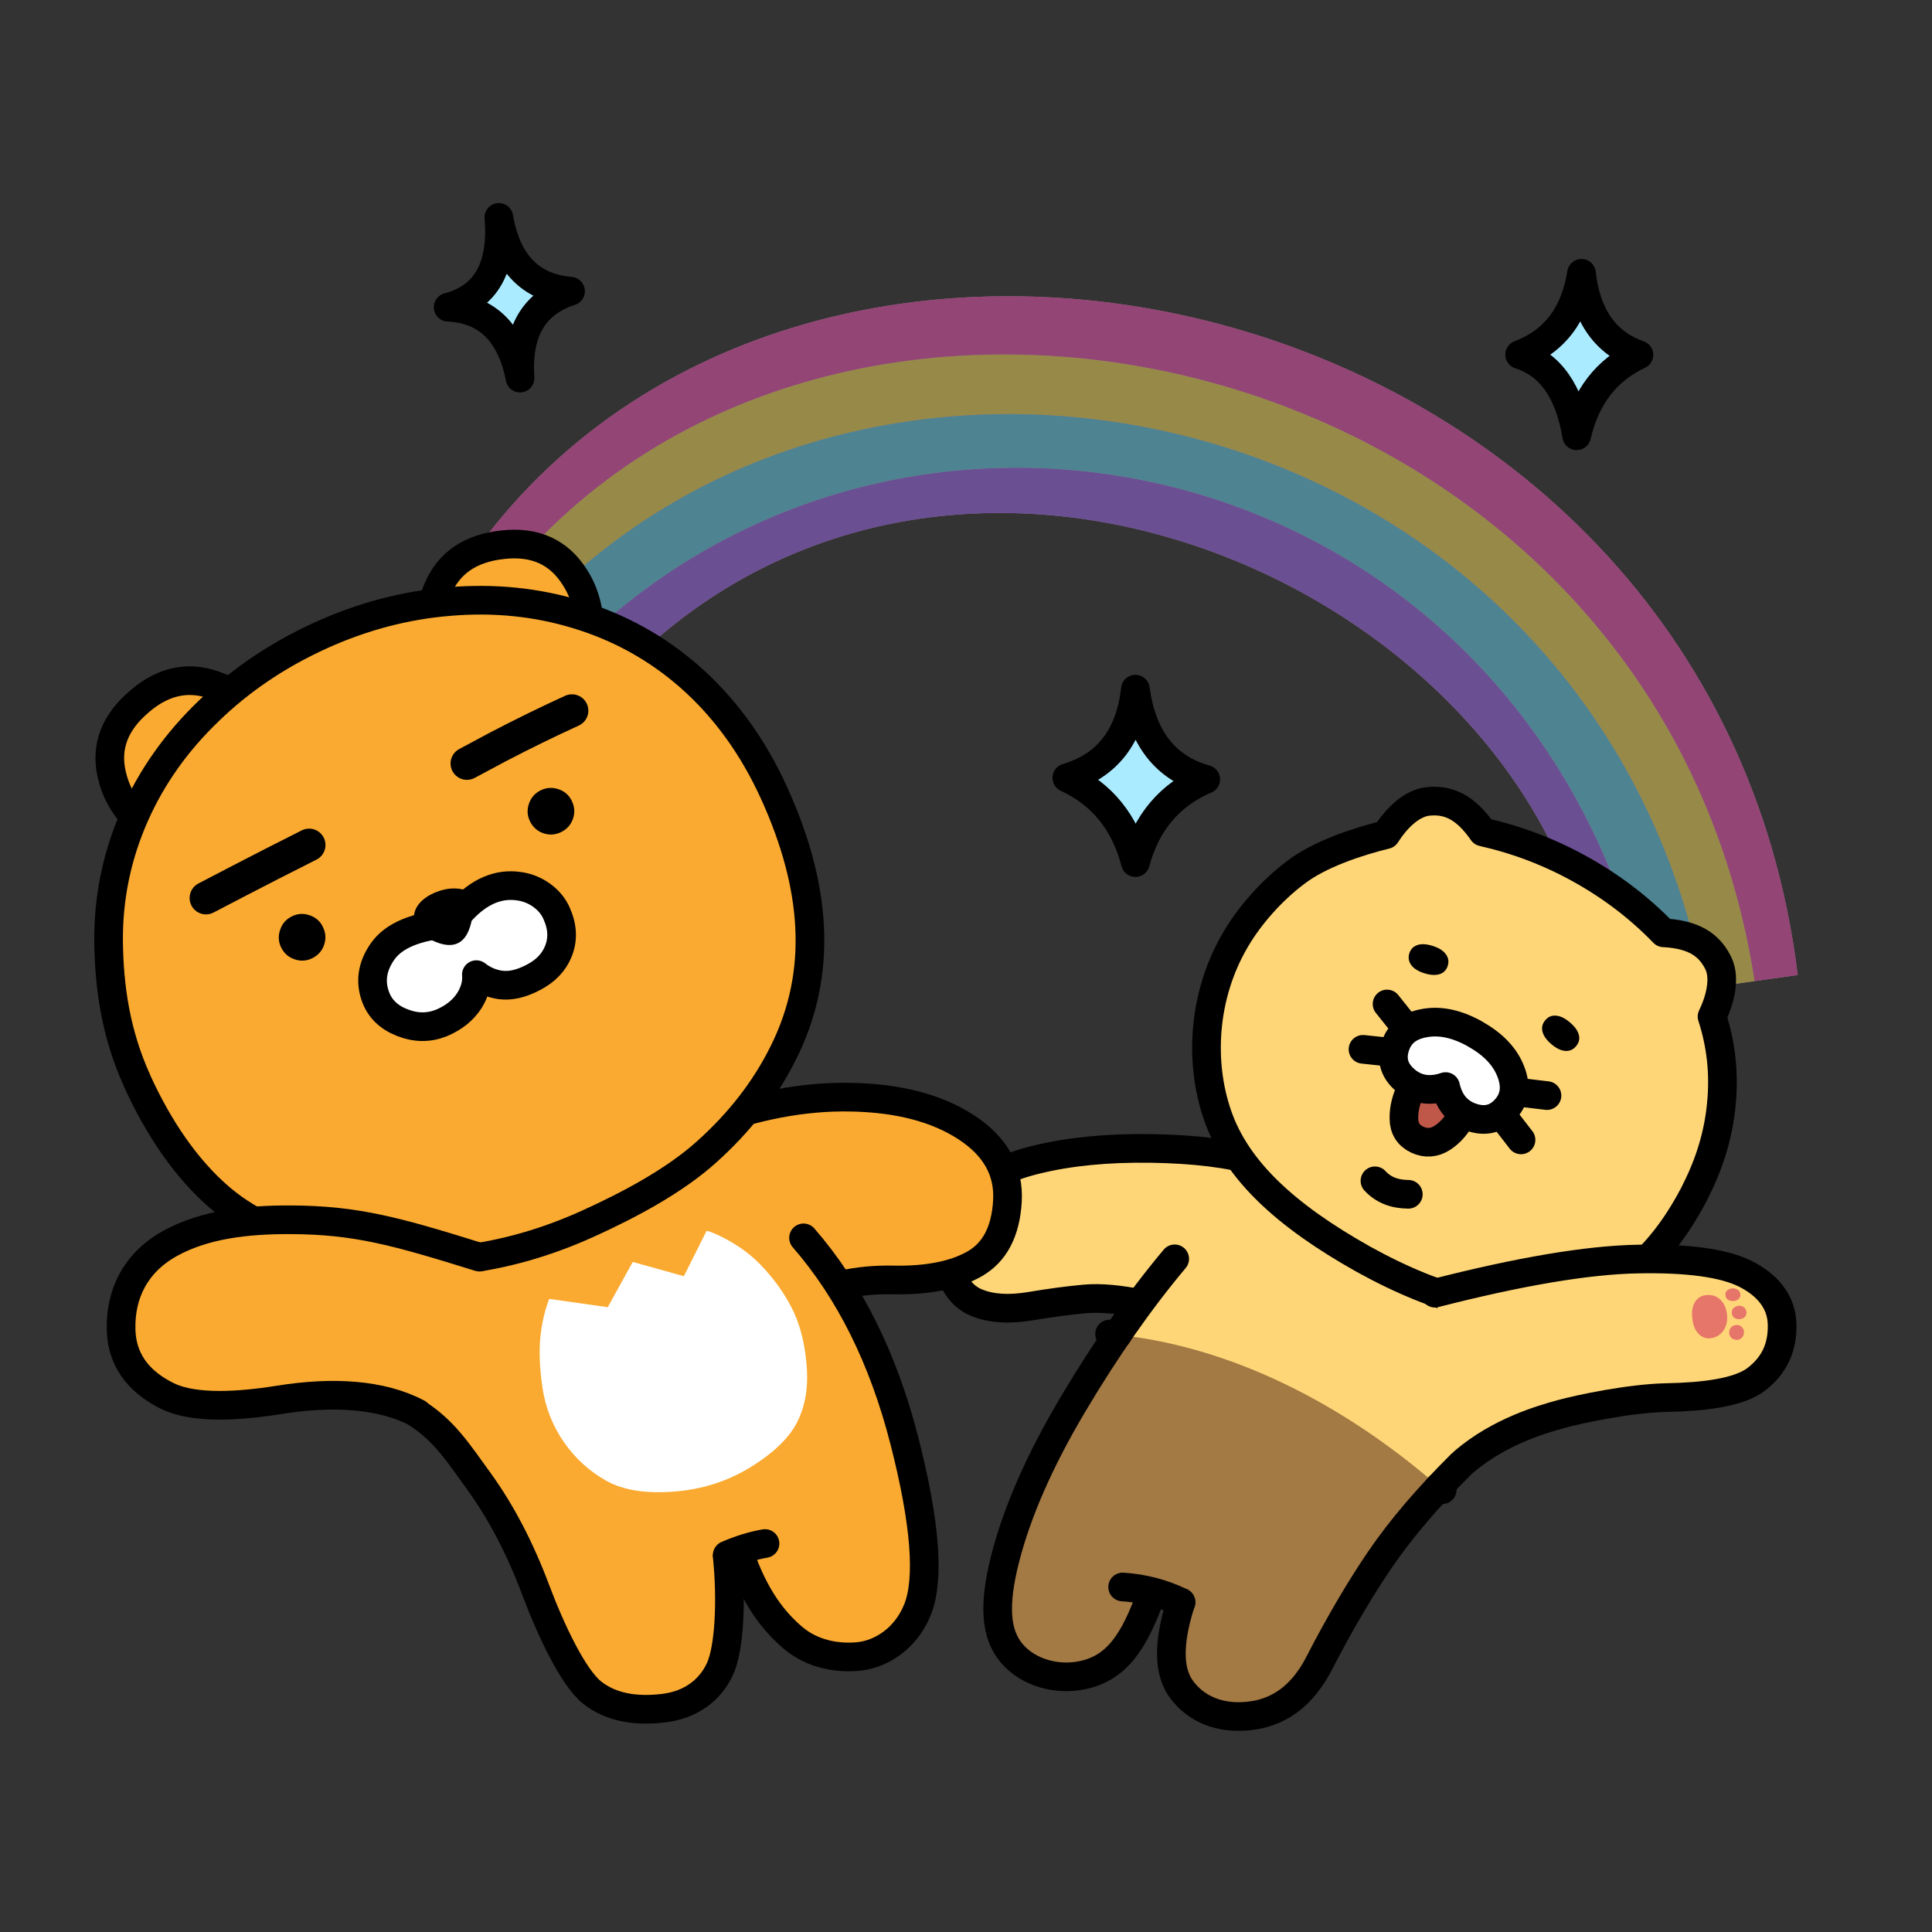<svg width="102" height="102" viewBox="0 0 102 102" fill="none" xmlns="http://www.w3.org/2000/svg">
<rect x="0" y="0" width="102" height="102" fill="#333333" stroke="none"/>
<g clip-path="url(#clip0_3359_38549)">
<g opacity="0.5">
<path d="M24.363 30.149L32.114 36.207C50.097 16.599 82.369 31.586 84.333 52.965L94.911 51.478C90.369 14.468 41.666 3.984 24.363 30.149Z" fill="#F3B6DB"/>
<path d="M30.05 34.593L32.116 36.207C50.099 16.598 82.371 31.585 84.335 52.965L87.06 52.582C80.882 24.023 48.096 16.264 30.048 34.593H30.05Z" fill="#A36BF3"/>
<path d="M92.629 51.796L94.913 51.475C90.369 14.467 41.666 3.983 24.363 30.148L25.974 31.408C43.274 8.287 87.373 17.739 92.629 51.796Z" fill="#F35AB7"/>
<path d="M25.976 31.408L27.785 32.821C46.188 12.528 84.087 21.238 90.004 52.167L92.631 51.797C87.375 17.739 43.274 8.287 25.976 31.408Z" fill="#FBE15D"/>
<path d="M27.784 32.822L30.05 34.593C48.096 16.264 80.882 24.023 87.062 52.582L90.004 52.169C84.087 21.242 46.188 12.53 27.785 32.822H27.784Z" fill="#6AD4F1"/>
</g>
<path d="M60.341 68.853C59.12 68.595 58.092 68.503 57.258 68.578C56.424 68.654 55.457 68.782 54.358 68.965C53.265 69.148 52.34 69.087 51.58 68.782C50.828 68.483 50.333 67.832 50.095 66.828C49.859 65.825 50.303 64.067 51.021 63.186C51.739 62.304 52.97 61.649 54.714 61.222C56.464 60.795 58.481 60.597 60.768 60.632C63.062 60.666 64.928 60.896 66.364 61.324L69.403 61.883" fill="#FFD677"/>
<path d="M66.364 61.324C64.928 60.896 63.064 60.666 60.774 60.632C58.485 60.597 56.466 60.795 54.72 61.222C52.974 61.649 51.741 62.304 51.021 63.186C50.303 64.067 49.859 65.825 50.095 66.828C50.333 67.832 50.83 68.485 51.587 68.786C52.342 69.087 53.267 69.146 54.364 68.965C55.459 68.782 56.426 68.654 57.26 68.578C58.094 68.503 59.122 68.595 60.343 68.853" stroke="black" stroke-width="1.513" stroke-linecap="round" stroke-linejoin="round"/>
<path d="M44.906 57.925C42.401 57.878 39.786 58.381 37.061 59.431L41.935 68.72C43.555 67.918 45.28 67.536 47.114 67.571C48.955 67.613 50.402 67.328 51.458 66.716C52.519 66.109 53.096 65.009 53.188 63.409C53.28 61.812 52.547 60.509 50.99 59.502C49.442 58.495 47.413 57.97 44.906 57.925Z" fill="#FAAA30"/>
<path d="M37.061 59.431C39.786 58.381 42.401 57.878 44.906 57.925C47.413 57.97 49.442 58.495 50.994 59.502C52.547 60.509 53.278 61.812 53.188 63.409C53.096 65.009 52.521 66.112 51.464 66.72C50.406 67.328 48.957 67.613 47.12 67.575C45.282 67.536 43.555 67.918 41.935 68.718" stroke="black" stroke-width="1.513" stroke-linecap="round" stroke-linejoin="round"/>
<path d="M22.012 64.427L20.954 73.665L33.612 82.131L43.502 81.642L42.525 65.729L36.99 58.403L22.012 64.427Z" fill="#FAAA30"/>
<path d="M22.012 74.612C23.443 75.538 24.131 76.607 25.299 78.224C26.465 79.84 27.458 81.747 28.28 83.943C29.108 86.138 30.276 88.564 31.251 89.346C32.228 90.133 33.524 90.357 35.016 90.18C36.514 90.009 37.511 89.189 38.007 88.124C38.504 87.06 38.634 84.531 38.394 82.162C37.826 73.096 34.161 68.593 27.395 68.65C23.024 68.684 21.502 70.807 22.012 74.612Z" fill="#FAAA30"/>
<path d="M38.394 82.162C38.634 84.531 38.504 87.06 38.007 88.124C37.511 89.189 36.516 90.011 35.02 90.184C33.524 90.359 32.226 90.135 31.249 89.35C30.274 88.564 29.108 86.136 28.284 83.943C27.46 81.747 26.465 79.84 25.299 78.224C24.131 76.607 23.443 75.538 22.013 74.612" stroke="black" stroke-width="1.513" stroke-linecap="round" stroke-linejoin="round"/>
<path d="M26.534 28.754C24.814 28.937 23.667 29.729 23.087 31.131C22.625 32.233 22.578 33.402 22.944 34.637L30.995 33.693C31.111 33.273 31.117 32.779 31.015 32.209C30.899 31.576 30.677 31.002 30.348 30.49C29.507 29.142 28.235 28.564 26.534 28.754Z" fill="#FAAA30"/>
<path d="M22.955 34.641C22.588 33.406 22.637 32.237 23.097 31.134C23.675 29.732 24.825 28.941 26.544 28.758C28.245 28.568 29.517 29.146 30.358 30.494C30.688 31.006 30.909 31.58 31.025 32.213C31.127 32.783 31.123 33.277 31.011 33.699" stroke="black" stroke-width="1.513" stroke-linecap="round" stroke-linejoin="round"/>
<path d="M13.974 38.358C13.289 37.265 12.381 36.531 11.248 36.15C9.817 35.662 8.464 36.008 7.188 37.188C5.926 38.334 5.523 39.666 5.977 41.187C6.146 41.777 6.431 42.322 6.832 42.825C7.198 43.272 7.574 43.602 7.961 43.812L13.974 38.358Z" fill="#FAAA30"/>
<path d="M13.974 38.358C13.289 37.265 12.381 36.531 11.248 36.15C9.817 35.662 8.464 36.008 7.188 37.188C5.926 38.334 5.523 39.666 5.977 41.187C6.146 41.777 6.431 42.322 6.832 42.825C7.198 43.272 7.574 43.602 7.961 43.812" stroke="black" stroke-width="1.513" stroke-linecap="round" stroke-linejoin="round"/>
<path d="M7.231 57.042C6.126 54.602 5.761 52.158 5.733 49.714C5.712 47.4 6.17 45.182 7.106 43.06C8.01 41.013 9.316 39.169 11.024 37.531C12.711 35.895 14.685 34.566 16.945 33.54C19.145 32.543 21.4 31.949 23.712 31.76C26.062 31.558 28.311 31.784 30.451 32.435C32.694 33.111 34.686 34.214 36.43 35.746C38.28 37.38 39.761 39.428 40.877 41.886C43.072 46.729 43.502 51.299 41.351 55.593C40.396 57.514 39.043 59.26 37.289 60.829C35.6 62.345 33.241 63.607 31.023 64.612C28.829 65.605 26.609 66.236 24.363 66.503C22.031 66.777 19.823 66.647 17.739 66.108C15.527 65.532 13.364 64.724 11.659 63.277C9.821 61.72 8.344 59.504 7.226 57.04L7.231 57.042Z" fill="#FAAA30" stroke="black" stroke-width="1.513" stroke-linecap="round" stroke-linejoin="round"/>
<path d="M28.638 47.289C28.28 47.016 27.873 46.845 27.421 46.776C26.329 46.611 25.305 47.047 24.353 48.081L23.787 48.744C21.98 48.891 20.783 49.385 20.195 50.233C19.65 51.025 19.532 51.831 19.843 52.647C20.079 53.268 20.545 53.711 21.237 53.982C21.939 54.261 22.621 54.269 23.28 54.008C23.952 53.734 24.452 53.337 24.784 52.812C25.071 52.356 25.193 51.9 25.154 51.448C25.525 51.741 25.946 51.922 26.422 51.992C26.949 52.063 27.527 51.929 28.158 51.591C28.803 51.261 29.243 50.805 29.475 50.227C29.735 49.601 29.711 48.937 29.401 48.235C29.243 47.865 28.988 47.549 28.636 47.289H28.638Z" fill="white"/>
<path d="M23.781 48.749C21.974 48.896 20.779 49.392 20.191 50.243C19.644 51.032 19.526 51.836 19.839 52.656C20.073 53.273 20.541 53.719 21.239 53.989C21.937 54.266 22.619 54.274 23.282 54.016C23.95 53.741 24.448 53.342 24.782 52.823C25.067 52.363 25.189 51.907 25.15 51.456C25.521 51.749 25.942 51.93 26.418 51.999C26.945 52.07 27.525 51.936 28.16 51.6C28.801 51.269 29.239 50.813 29.475 50.233C29.731 49.608 29.707 48.945 29.395 48.242C29.237 47.872 28.984 47.555 28.634 47.294C28.272 47.024 27.865 46.855 27.415 46.79C26.32 46.623 25.299 47.058 24.347 48.094L23.779 48.751L23.781 48.749Z" stroke="black" stroke-width="1.513" stroke-linecap="round" stroke-linejoin="round"/>
<path d="M10.875 47.41C10.875 47.41 13.755 45.898 16.319 44.612" stroke="black" stroke-width="1.729" stroke-linecap="round" stroke-linejoin="round"/>
<path d="M24.652 40.308L26.284 39.435C27.621 38.737 28.925 38.1 30.197 37.52" stroke="black" stroke-width="1.729" stroke-linecap="round" stroke-linejoin="round"/>
<path d="M30.185 42.271C30.032 41.969 29.796 41.766 29.475 41.662C29.153 41.558 28.834 41.579 28.532 41.731C28.231 41.884 28.024 42.126 27.92 42.45C27.814 42.771 27.838 43.081 27.991 43.382C28.144 43.683 28.384 43.892 28.703 43.996C29.025 44.102 29.336 44.076 29.642 43.921C29.947 43.766 30.148 43.53 30.256 43.209C30.362 42.887 30.335 42.576 30.181 42.271H30.185Z" fill="black"/>
<path d="M17.045 48.926C16.892 48.625 16.656 48.422 16.335 48.318C16.011 48.208 15.698 48.232 15.393 48.387C15.088 48.542 14.89 48.778 14.786 49.103C14.676 49.427 14.699 49.738 14.851 50.039C15.004 50.34 15.246 50.548 15.57 50.652C15.891 50.758 16.201 50.733 16.502 50.581C16.803 50.428 17.013 50.188 17.116 49.868C17.222 49.547 17.196 49.236 17.041 48.93L17.045 48.926Z" fill="black"/>
<path d="M24.847 47.307C24.768 47.079 24.542 46.949 24.172 46.914C23.822 46.88 23.449 46.937 23.054 47.087C22.637 47.248 22.318 47.468 22.1 47.744C21.852 48.072 21.787 48.428 21.907 48.811C22.006 49.128 22.322 49.413 22.853 49.663C23.409 49.922 23.858 49.962 24.2 49.783C24.517 49.623 24.741 49.269 24.874 48.723C25.004 48.192 24.994 47.72 24.845 47.307H24.847Z" fill="black"/>
<path d="M62.345 84.593C61.593 86.947 61.745 88.351 62.396 89.212C63.047 90.079 64.116 90.683 65.601 90.616C67.089 90.555 68.57 89.894 69.641 87.818C70.711 85.743 71.786 83.911 72.866 82.324C73.949 80.737 75.373 79.064 77.14 77.308C72.427 73.702 67.223 75.859 62.345 84.593Z" fill="white"/>
<path d="M62.02 66.462C60.176 68.66 58.381 71.226 56.637 74.164C54.891 77.103 53.701 79.805 53.066 82.273C52.439 84.748 52.557 86.288 53.422 87.3C54.293 88.311 55.606 88.651 56.953 88.317C58.306 87.992 59.238 86.724 60.158 84.105C63.261 76.928 63.882 71.047 62.02 66.462Z" fill="white"/>
<path d="M77.526 76.636L79.561 66.869L68.094 61.61L61.165 67.439C57.826 71.539 57.229 74.17 59.374 75.334L73.12 81.958L77.526 76.636Z" fill="#FFD677"/>
<path d="M58.988 70.471C58.196 71.629 57.413 72.86 56.637 74.164C54.891 77.103 53.701 79.805 53.066 82.273C52.439 84.748 52.557 86.288 53.422 87.3C54.293 88.311 55.606 88.651 56.953 88.317C58.306 87.992 59.903 86.791 60.87 84.03C61.31 84.174 60.498 83.952 60.5 83.952C61.23 84.085 61.672 84.264 62.345 84.593C61.592 86.948 61.745 88.352 62.396 89.213C63.047 90.08 64.116 90.684 65.601 90.617C67.089 90.556 68.57 89.894 69.641 87.819C70.711 85.743 71.785 83.912 72.866 82.324C73.698 81.101 74.734 79.825 75.969 78.499C70.841 74.032 64.909 71.085 58.988 70.471Z" fill="#A37944"/>
<path d="M76.142 78.651C76.087 78.602 76.03 78.553 75.973 78.504M58.992 70.47C58.853 70.456 58.717 70.442 58.581 70.43" stroke="black" stroke-width="1.513" stroke-linecap="round" stroke-linejoin="round"/>
<path d="M77.14 77.308C75.373 79.064 73.949 80.737 72.866 82.324C71.786 83.911 70.711 85.743 69.641 87.818C68.57 89.894 67.089 90.555 65.601 90.62C64.116 90.683 63.047 90.081 62.396 89.216C61.745 88.351 61.593 86.945 62.345 84.591" stroke="black" stroke-width="1.513" stroke-linecap="round" stroke-linejoin="round"/>
<path d="M60.813 84.07C59.893 86.689 58.953 88.065 57.144 88.442C55.783 88.724 54.295 88.311 53.426 87.3C52.557 86.289 52.439 84.75 53.07 82.278C53.703 79.805 54.891 77.101 56.635 74.162C58.379 71.224 60.174 68.658 62.018 66.46" stroke="black" stroke-width="1.513" stroke-linecap="round" stroke-linejoin="round"/>
<path d="M59.27 83.785C60.353 83.852 61.381 84.121 62.355 84.593" stroke="black" stroke-width="1.513" stroke-linecap="round" stroke-linejoin="round"/>
<path d="M89.691 49.71C89.215 49.438 88.594 49.281 87.831 49.244C86.565 47.934 85.104 46.815 83.446 45.891C81.828 44.989 80.106 44.332 78.279 43.919C77.846 43.288 77.388 42.842 76.906 42.582C76.476 42.35 76 42.256 75.479 42.299C75.086 42.322 74.687 42.486 74.282 42.796C73.89 43.097 73.517 43.518 73.169 44.061C71.659 44.43 69.671 45.091 68.426 46.043C67.162 46.986 65.976 48.319 65.217 49.625C63.487 52.576 63.316 56.117 64.289 58.896C65.284 61.766 67.844 64.154 71.973 66.472C76.108 68.762 79.659 69.578 82.622 68.914C85.499 68.281 87.803 66.259 89.537 62.844C90.3 61.336 90.749 59.798 90.888 58.227C91.036 56.664 90.871 55.142 90.391 53.662C90.67 53.08 90.833 52.541 90.884 52.049C90.941 51.544 90.873 51.119 90.686 50.773C90.444 50.303 90.112 49.949 89.695 49.708L89.691 49.71Z" fill="#FFD677"/>
<path d="M89.532 62.848C90.296 61.34 90.745 59.802 90.884 58.231C91.032 56.668 90.867 55.146 90.387 53.668C90.666 53.086 90.829 52.547 90.879 52.054C90.936 51.55 90.869 51.124 90.682 50.779C90.44 50.309 90.108 49.954 89.691 49.714C89.215 49.442 88.594 49.285 87.831 49.248C86.565 47.938 85.104 46.819 83.446 45.895C81.828 44.993 80.106 44.336 78.279 43.923C77.846 43.294 77.388 42.846 76.906 42.586C76.476 42.354 76 42.26 75.479 42.303C75.086 42.325 74.687 42.49 74.282 42.8C73.89 43.101 73.517 43.522 73.169 44.065C71.659 44.434 69.671 45.095 68.426 46.047C67.162 46.989 65.976 48.322 65.217 49.629C63.487 52.58 63.316 56.12 64.289 58.9C65.284 61.769 67.844 64.159 71.973 66.476C76.108 68.766 79.659 69.582 82.622 68.918C85.499 68.285 87.803 66.263 89.537 62.848H89.532Z" stroke="black" stroke-width="1.513" stroke-linecap="round" stroke-linejoin="round"/>
<path d="M74.828 60.16C75.286 60.37 75.727 60.335 76.153 60.06C76.578 59.786 76.928 59.379 77.205 58.841C77.107 57.179 76.204 56.729 74.496 57.494C74.24 58.011 74.114 58.528 74.122 59.045C74.126 59.568 74.362 59.94 74.828 60.16Z" fill="#BF5849"/>
<path d="M77.203 58.851C76.926 59.388 76.576 59.795 76.15 60.07C75.725 60.345 75.284 60.379 74.826 60.17C74.36 59.948 74.124 59.575 74.12 59.054C74.112 58.538 74.238 58.021 74.494 57.504" stroke="black" stroke-width="1.513" stroke-linecap="round" stroke-linejoin="round"/>
<path d="M74.409 50.32C74.339 50.534 74.364 50.729 74.48 50.912C74.608 51.112 74.842 51.268 75.182 51.378C75.518 51.486 75.799 51.502 76.026 51.423C76.228 51.352 76.362 51.209 76.431 50.996C76.501 50.782 76.474 50.589 76.356 50.41C76.228 50.21 75.994 50.053 75.654 49.944C75.318 49.836 75.04 49.819 74.82 49.897C74.618 49.968 74.482 50.108 74.409 50.32Z" fill="black"/>
<path d="M81.58 53.867C81.435 54.038 81.385 54.227 81.429 54.437C81.478 54.671 81.639 54.903 81.912 55.133C82.18 55.361 82.437 55.479 82.677 55.485C82.892 55.489 83.072 55.403 83.212 55.23C83.356 55.059 83.407 54.87 83.362 54.661C83.312 54.431 83.151 54.203 82.876 53.971C82.608 53.743 82.351 53.625 82.111 53.619C81.897 53.611 81.72 53.694 81.58 53.867Z" fill="black"/>
<path d="M79.773 56.579C79.472 55.781 78.839 55.114 77.872 54.577C76.901 54.035 76 53.848 75.17 54.013C74.382 54.157 73.882 54.56 73.666 55.226C73.432 55.926 73.609 56.526 74.199 57.027C74.789 57.527 75.497 57.637 76.319 57.358C76.509 58.203 76.979 58.746 77.726 58.992C78.45 59.224 79.05 59.06 79.529 58.496C79.978 57.969 80.058 57.332 79.769 56.581L79.773 56.579Z" fill="white"/>
<path d="M77.872 54.584C76.901 54.043 76 53.856 75.17 54.021C74.382 54.165 73.882 54.568 73.666 55.234C73.432 55.934 73.609 56.534 74.199 57.035C74.789 57.535 75.497 57.645 76.32 57.366C76.509 58.211 76.979 58.754 77.726 59C78.45 59.232 79.05 59.067 79.529 58.504C79.978 57.977 80.058 57.34 79.769 56.589C79.468 55.791 78.835 55.124 77.868 54.587L77.872 54.584Z" stroke="black" stroke-width="1.513" stroke-linecap="round" stroke-linejoin="round"/>
<path d="M81.673 57.842L80.2 57.665" stroke="black" stroke-width="1.513" stroke-linecap="round" stroke-linejoin="round"/>
<path d="M80.302 60.18L79.514 59.162" stroke="black" stroke-width="1.513" stroke-linecap="round" stroke-linejoin="round"/>
<path d="M73.23 53.005L74.156 54.165" stroke="black" stroke-width="1.513" stroke-linecap="round" stroke-linejoin="round"/>
<path d="M71.96 55.399L73.24 55.536" stroke="black" stroke-width="1.513" stroke-linecap="round" stroke-linejoin="round"/>
<path d="M72.591 62.341C73.019 62.809 73.605 63.047 74.352 63.053" stroke="black" stroke-width="1.513" stroke-linecap="round" stroke-linejoin="round"/>
<path d="M92.117 67.236C90.973 66.674 89.081 66.42 86.439 66.473C83.798 66.526 80.237 67.126 75.756 68.274L77.312 77.156C79.182 75.571 81.405 74.936 82.41 74.659C83.415 74.382 86.071 73.827 87.986 73.788C89.898 73.75 91.803 73.54 92.737 72.801C93.68 72.071 94.111 71.143 94.08 69.922C94.058 68.701 93.268 67.806 92.117 67.236Z" fill="#FFD677"/>
<path d="M75.755 68.273C80.237 67.125 83.798 66.525 86.439 66.472C89.08 66.419 90.973 66.675 92.123 67.239C93.27 67.805 94.06 68.698 94.086 69.919C94.113 71.14 93.681 72.07 92.743 72.804C91.805 73.539 89.9 73.747 87.986 73.785C86.071 73.824 83.421 74.379 82.414 74.656C81.407 74.935 79.182 75.566 77.312 77.153" stroke="black" stroke-width="1.513" stroke-linecap="round" stroke-linejoin="round"/>
<path d="M89.514 68.701C89.656 68.493 89.862 68.383 90.13 68.371C90.419 68.355 90.66 68.444 90.847 68.638C91.032 68.823 91.142 69.075 91.177 69.397C91.215 69.708 91.158 69.981 91.01 70.213C90.863 70.443 90.656 70.585 90.389 70.642C90.13 70.697 89.903 70.632 89.705 70.447C89.502 70.255 89.382 69.977 89.347 69.61C89.302 69.228 89.357 68.924 89.514 68.699V68.701Z" fill="#E6756A"/>
<path d="M91.295 70.322C91.299 70.216 91.339 70.128 91.413 70.063C91.486 69.99 91.584 69.949 91.704 69.951C91.807 69.951 91.901 69.992 91.982 70.086C92.064 70.179 92.084 70.271 92.07 70.383C92.056 70.495 92.015 70.582 91.942 70.645C91.867 70.71 91.777 70.745 91.669 70.739C91.545 70.731 91.449 70.684 91.38 70.605C91.319 70.531 91.287 70.44 91.291 70.328L91.295 70.322Z" fill="#E6756A"/>
<path d="M92.035 68.995C91.952 68.944 91.858 68.924 91.751 68.944C91.643 68.965 91.563 69.011 91.494 69.091C91.441 69.152 91.415 69.25 91.435 69.372C91.456 69.467 91.504 69.538 91.584 69.585C91.663 69.632 91.749 69.654 91.842 69.646C91.964 69.636 92.058 69.597 92.133 69.51C92.2 69.429 92.221 69.327 92.198 69.229C92.174 69.121 92.121 69.046 92.035 68.995Z" fill="#E6756A"/>
<path d="M91.74 68.094C91.661 68.041 91.565 68.008 91.456 68.019C91.34 68.029 91.244 68.071 91.171 68.141C91.108 68.2 91.083 68.289 91.099 68.405C91.112 68.493 91.152 68.57 91.228 68.617C91.309 68.67 91.403 68.692 91.496 68.69C91.618 68.686 91.724 68.645 91.801 68.568C91.873 68.497 91.895 68.411 91.883 68.324C91.869 68.222 91.822 68.149 91.74 68.094Z" fill="#E6756A"/>
<path d="M22 74.499L25.331 67.477L25.511 66.429C22.301 65.804 18.05 64.276 15.753 64.4C13.455 64.53 10.784 64.646 8.964 65.657C7.149 66.667 6.313 68.203 6.357 70.081C6.408 71.957 7.591 72.971 8.765 73.563C9.939 74.161 11.925 74.237 14.721 73.785C17.523 73.341 20.093 73.492 22 74.503V74.499Z" fill="#FAAA30"/>
<path d="M22.043 74.611C20.136 73.6 17.554 73.455 14.756 73.903C11.958 74.351 9.969 74.278 8.795 73.681C7.619 73.087 6.441 72.072 6.394 70.195C6.345 68.317 7.149 66.667 8.964 65.655C10.781 64.644 13.028 64.388 15.356 64.398C18.842 64.414 20.954 65.016 25.309 66.37" stroke="black" stroke-width="1.513" stroke-linecap="round" stroke-linejoin="round"/>
<path d="M47.745 76.067C46.635 71.73 44.863 68.159 42.423 65.353C34.206 66.407 33.341 71.525 39.014 81.927C39.822 84.365 40.907 85.659 41.884 86.486C42.871 87.314 44.151 87.564 45.313 87.454C46.481 87.344 47.826 86.538 48.447 84.949C49.075 83.366 48.858 80.411 47.745 76.067Z" fill="#FAAA30"/>
<path d="M42.423 65.353C44.863 68.159 46.638 71.73 47.748 76.071C48.86 80.413 49.075 83.366 48.451 84.953C47.826 86.538 46.481 87.344 45.317 87.454C44.151 87.564 42.871 87.312 41.888 86.486C40.907 85.659 39.822 84.363 39.013 81.927" stroke="black" stroke-width="1.513" stroke-linecap="round" stroke-linejoin="round"/>
<path d="M37.637 65.081L37.307 64.976L36.105 67.377L33.406 66.624L32.086 69.013L28.994 68.575C28.756 69.198 28.6 69.882 28.526 70.627C28.453 71.369 28.494 72.259 28.644 73.294C28.803 74.334 29.182 75.285 29.776 76.145C30.376 77.002 31.121 77.68 32.008 78.176C32.895 78.675 34.09 78.864 35.586 78.748C37.083 78.636 38.449 78.195 39.68 77.425C40.913 76.656 41.731 75.842 42.132 74.988C42.541 74.135 42.69 73.128 42.576 71.962C42.47 70.8 42.203 69.817 41.78 69.013C41.363 68.207 40.816 67.454 40.138 66.756C39.462 66.064 38.628 65.507 37.633 65.085L37.637 65.081Z" fill="white"/>
<path d="M80.229 18.723C81.85 19.238 82.854 20.667 83.24 23.007C83.708 20.966 84.803 19.541 86.527 18.734C84.756 18.109 83.745 16.674 83.495 14.43C83.149 16.607 82.06 18.038 80.229 18.723Z" fill="#ABEBFF"/>
<path d="M80.229 18.723C82.06 18.038 83.149 16.607 83.495 14.43C83.745 16.674 84.756 18.109 86.527 18.734C84.803 19.541 83.708 20.966 83.24 23.007C82.854 20.667 81.85 19.238 80.229 18.723Z" stroke="black" stroke-width="1.513" stroke-linecap="round" stroke-linejoin="round"/>
<path d="M26.337 11.477C26.552 14.113 25.659 15.694 23.661 16.219C25.716 16.319 26.982 17.568 27.456 19.963C27.287 17.532 28.174 16.003 30.122 15.374C28.012 15.193 26.75 13.895 26.337 11.477Z" fill="#ABEBFF"/>
<path d="M23.661 16.219C25.659 15.694 26.552 14.113 26.337 11.477C26.75 13.895 28.012 15.193 30.122 15.374C28.174 16.003 27.287 17.532 27.456 19.963C26.982 17.568 25.716 16.319 23.661 16.219Z" stroke="black" stroke-width="1.513" stroke-linecap="round" stroke-linejoin="round"/>
<path d="M56.322 41.065C58.186 41.928 59.393 43.42 59.944 45.542C60.52 43.42 61.759 41.954 63.658 41.147C61.529 40.552 60.292 38.965 59.944 36.385C59.663 38.876 58.456 40.436 56.322 41.065Z" fill="#ABEBFF"/>
<path d="M56.322 41.065C58.457 40.436 59.663 38.876 59.944 36.385C60.292 38.965 61.529 40.552 63.658 41.147C61.759 41.954 60.52 43.42 59.944 45.542C59.393 43.42 58.186 41.928 56.322 41.065Z" stroke="black" stroke-width="1.513" stroke-linecap="round" stroke-linejoin="round"/>
<path d="M38.394 82.101C39.092 81.802 39.757 81.598 40.388 81.49" stroke="black" stroke-width="1.513" stroke-linecap="round" stroke-linejoin="round"/>
</g>
<defs>
<clipPath id="clip0_3359_38549">
<rect width="102" height="102" fill="white"/>
</clipPath>
</defs>
</svg>

